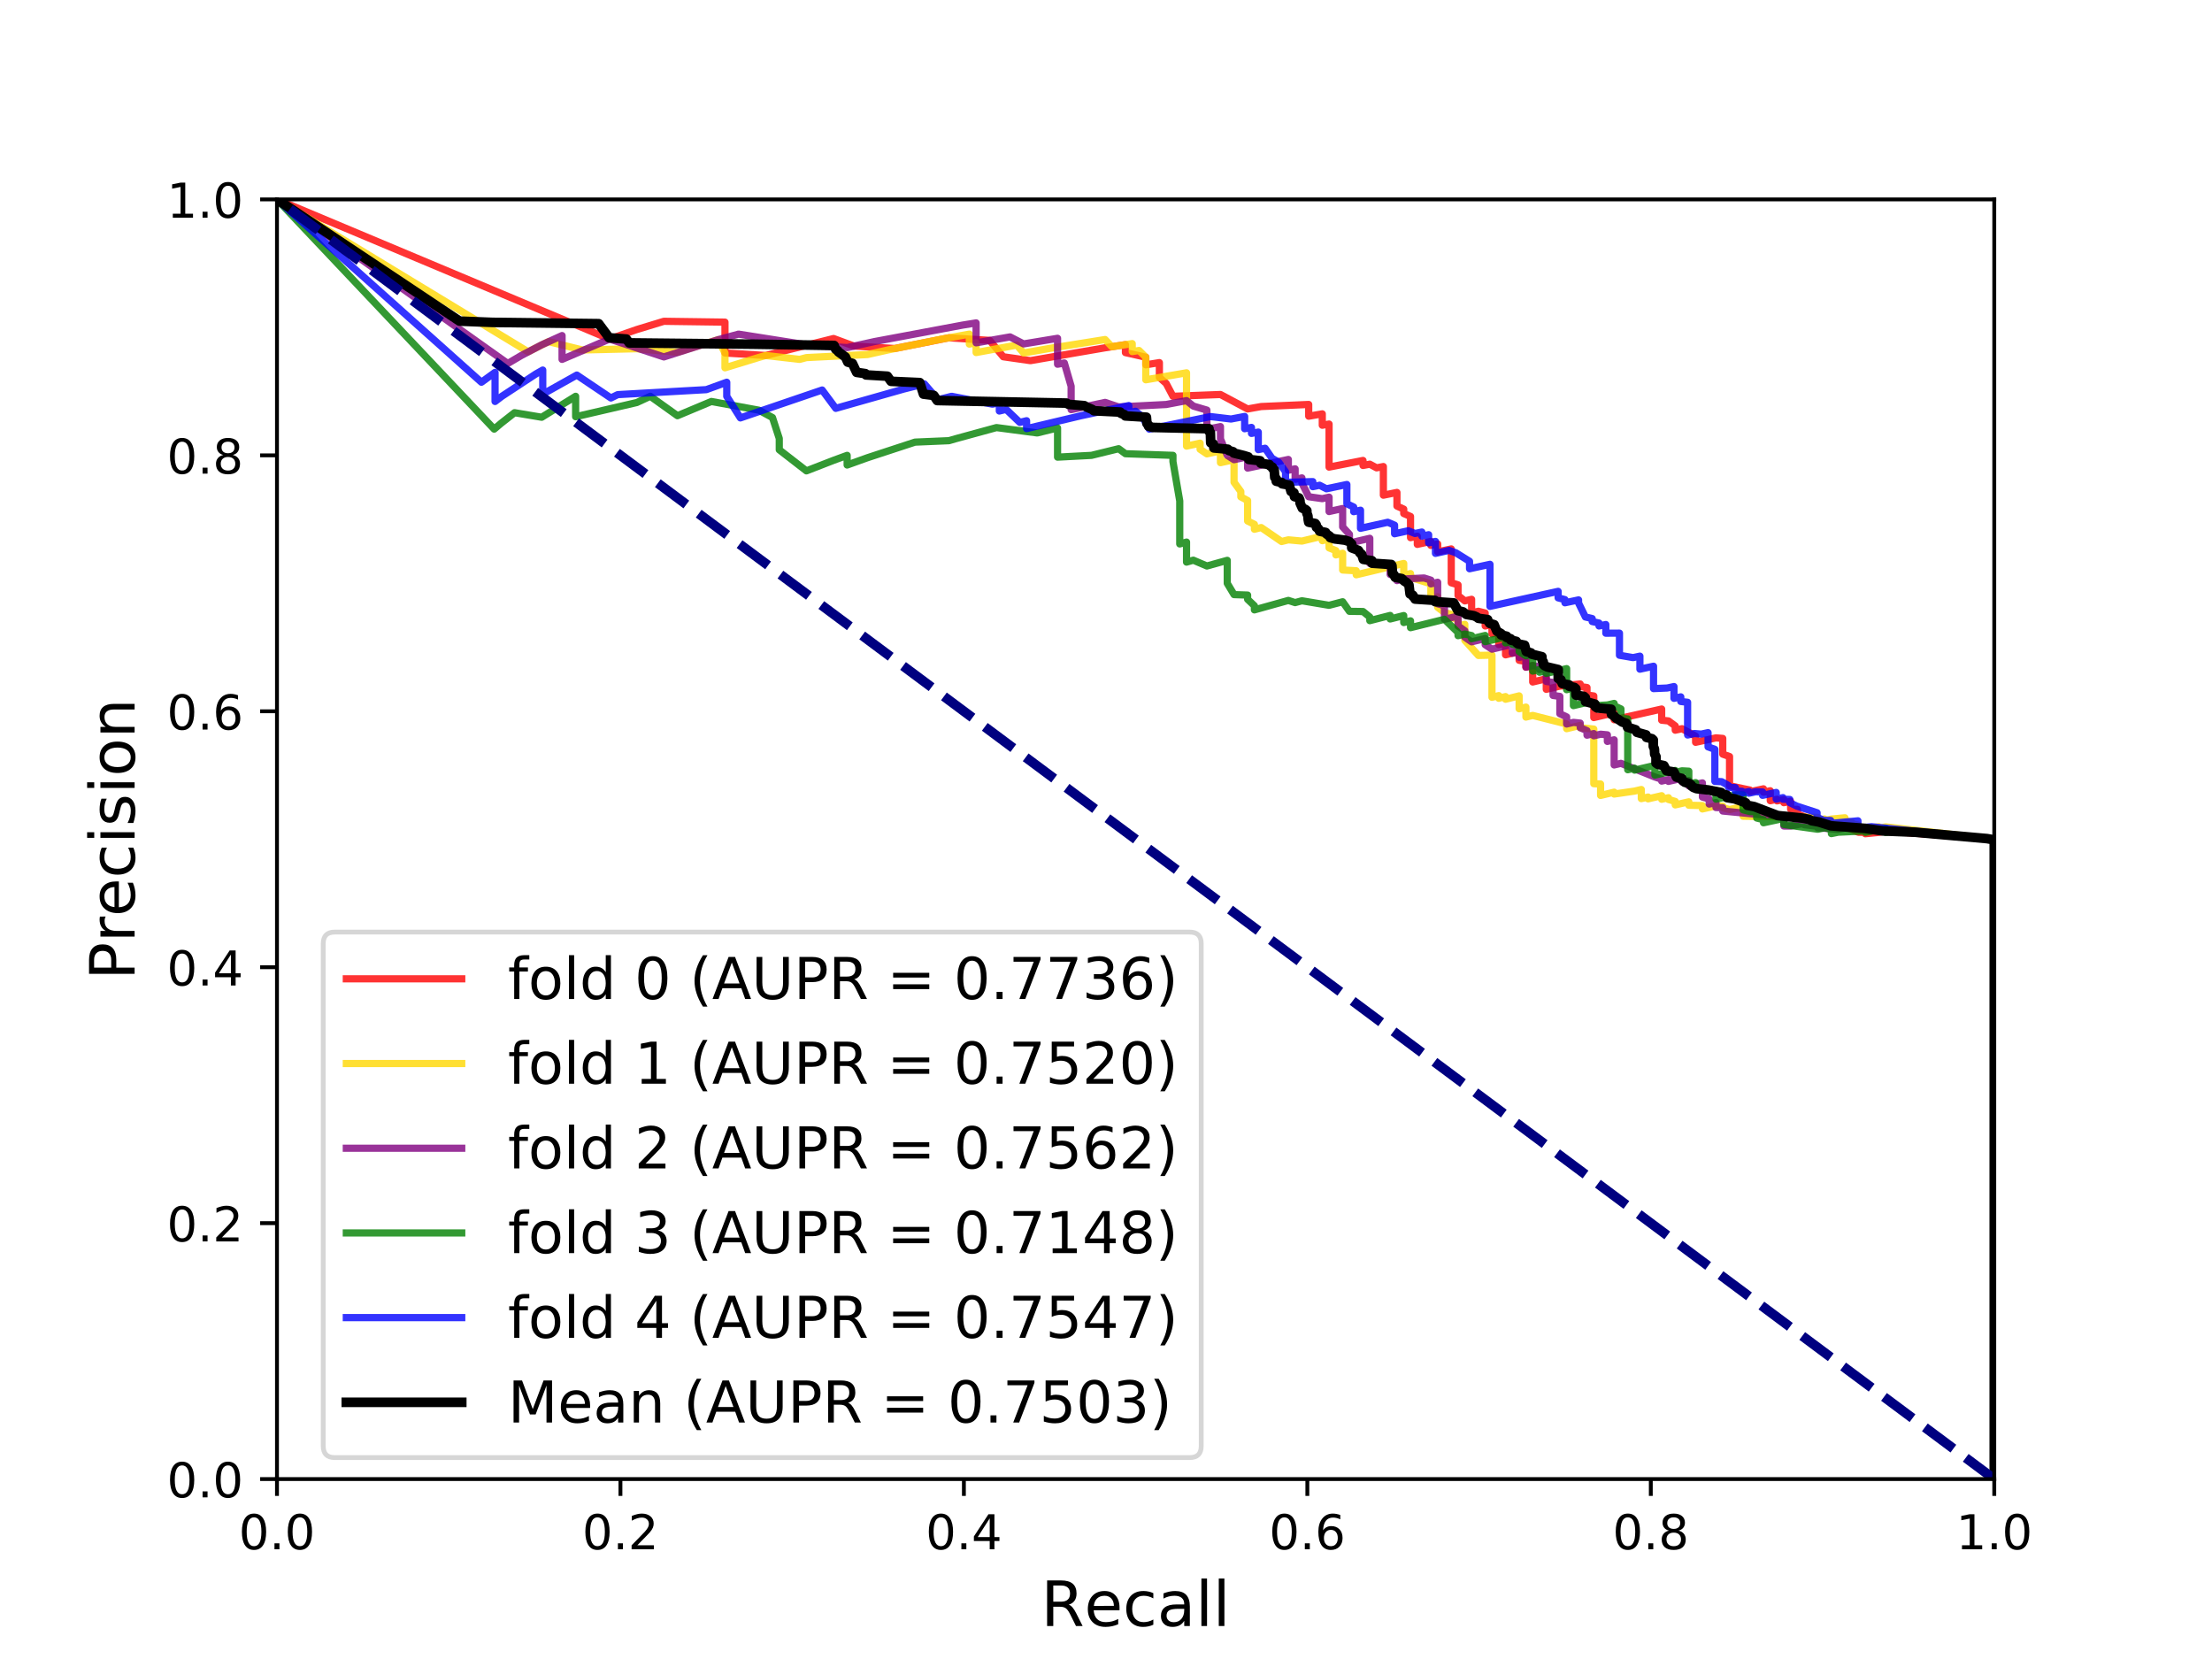 <?xml version="1.0" encoding="utf-8" standalone="no"?>
<!DOCTYPE svg PUBLIC "-//W3C//DTD SVG 1.1//EN"
  "http://www.w3.org/Graphics/SVG/1.1/DTD/svg11.dtd">
<!-- Created with matplotlib (http://matplotlib.org/) -->
<svg height="345pt" version="1.1" viewBox="0 0 460 345" width="460pt" xmlns="http://www.w3.org/2000/svg" xmlns:xlink="http://www.w3.org/1999/xlink">
 <defs>
  <style type="text/css">
*{stroke-linecap:butt;stroke-linejoin:round;}
  </style>
 </defs>
 <g id="figure_1">
  <g id="patch_1">
   <path d="M 0 345.6 
L 460.8 345.6 
L 460.8 0 
L 0 0 
z
" style="fill:#ffffff;"/>
  </g>
  <g id="axes_1">
   <g id="patch_2">
    <path d="M 57.6 307.584 
L 414.72 307.584 
L 414.72 41.472 
L 57.6 41.472 
z
" style="fill:#ffffff;"/>
   </g>
   <g id="matplotlib.axis_1">
    <g id="xtick_1">
     <g id="line2d_1">
      <defs>
       <path d="M 0 0 
L 0 3.5 
" id="m2ac366e103" style="stroke:#000000;stroke-width:0.8;"/>
      </defs>
      <g>
       <use style="stroke:#000000;stroke-width:0.8;" x="57.6" xlink:href="#m2ac366e103" y="307.584"/>
      </g>
     </g>
     <g id="text_1">
      <!-- 0.0 -->
      <defs>
       <path d="M 31.781 66.406 
Q 24.172 66.406 20.328 58.906 
Q 16.5 51.422 16.5 36.375 
Q 16.5 21.391 20.328 13.891 
Q 24.172 6.391 31.781 6.391 
Q 39.453 6.391 43.281 13.891 
Q 47.125 21.391 47.125 36.375 
Q 47.125 51.422 43.281 58.906 
Q 39.453 66.406 31.781 66.406 
z
M 31.781 74.219 
Q 44.047 74.219 50.516 64.516 
Q 56.984 54.828 56.984 36.375 
Q 56.984 17.969 50.516 8.266 
Q 44.047 -1.422 31.781 -1.422 
Q 19.531 -1.422 13.062 8.266 
Q 6.594 17.969 6.594 36.375 
Q 6.594 54.828 13.062 64.516 
Q 19.531 74.219 31.781 74.219 
z
" id="DejaVuSans-30"/>
       <path d="M 10.688 12.406 
L 21 12.406 
L 21 0 
L 10.688 0 
z
" id="DejaVuSans-2e"/>
      </defs>
      <g transform="translate(49.648 322.182)scale(0.1 -0.1)">
       <use xlink:href="#DejaVuSans-30"/>
       <use x="63.623" xlink:href="#DejaVuSans-2e"/>
       <use x="95.41" xlink:href="#DejaVuSans-30"/>
      </g>
     </g>
    </g>
    <g id="xtick_2">
     <g id="line2d_2">
      <g>
       <use style="stroke:#000000;stroke-width:0.8;" x="129.024" xlink:href="#m2ac366e103" y="307.584"/>
      </g>
     </g>
     <g id="text_2">
      <!-- 0.2 -->
      <defs>
       <path d="M 19.188 8.297 
L 53.609 8.297 
L 53.609 0 
L 7.328 0 
L 7.328 8.297 
Q 12.938 14.109 22.625 23.891 
Q 32.328 33.688 34.812 36.531 
Q 39.547 41.844 41.422 45.531 
Q 43.312 49.219 43.312 52.781 
Q 43.312 58.594 39.234 62.25 
Q 35.156 65.922 28.609 65.922 
Q 23.969 65.922 18.812 64.312 
Q 13.672 62.703 7.812 59.422 
L 7.812 69.391 
Q 13.766 71.781 18.938 73 
Q 24.125 74.219 28.422 74.219 
Q 39.75 74.219 46.484 68.547 
Q 53.219 62.891 53.219 53.422 
Q 53.219 48.922 51.531 44.891 
Q 49.859 40.875 45.406 35.406 
Q 44.188 33.984 37.641 27.219 
Q 31.109 20.453 19.188 8.297 
z
" id="DejaVuSans-32"/>
      </defs>
      <g transform="translate(121.072 322.182)scale(0.1 -0.1)">
       <use xlink:href="#DejaVuSans-30"/>
       <use x="63.623" xlink:href="#DejaVuSans-2e"/>
       <use x="95.41" xlink:href="#DejaVuSans-32"/>
      </g>
     </g>
    </g>
    <g id="xtick_3">
     <g id="line2d_3">
      <g>
       <use style="stroke:#000000;stroke-width:0.8;" x="200.448" xlink:href="#m2ac366e103" y="307.584"/>
      </g>
     </g>
     <g id="text_3">
      <!-- 0.4 -->
      <defs>
       <path d="M 37.797 64.312 
L 12.891 25.391 
L 37.797 25.391 
z
M 35.203 72.906 
L 47.609 72.906 
L 47.609 25.391 
L 58.016 25.391 
L 58.016 17.188 
L 47.609 17.188 
L 47.609 0 
L 37.797 0 
L 37.797 17.188 
L 4.891 17.188 
L 4.891 26.703 
z
" id="DejaVuSans-34"/>
      </defs>
      <g transform="translate(192.496 322.182)scale(0.1 -0.1)">
       <use xlink:href="#DejaVuSans-30"/>
       <use x="63.623" xlink:href="#DejaVuSans-2e"/>
       <use x="95.41" xlink:href="#DejaVuSans-34"/>
      </g>
     </g>
    </g>
    <g id="xtick_4">
     <g id="line2d_4">
      <g>
       <use style="stroke:#000000;stroke-width:0.8;" x="271.872" xlink:href="#m2ac366e103" y="307.584"/>
      </g>
     </g>
     <g id="text_4">
      <!-- 0.6 -->
      <defs>
       <path d="M 33.016 40.375 
Q 26.375 40.375 22.484 35.828 
Q 18.609 31.297 18.609 23.391 
Q 18.609 15.531 22.484 10.953 
Q 26.375 6.391 33.016 6.391 
Q 39.656 6.391 43.531 10.953 
Q 47.406 15.531 47.406 23.391 
Q 47.406 31.297 43.531 35.828 
Q 39.656 40.375 33.016 40.375 
z
M 52.594 71.297 
L 52.594 62.312 
Q 48.875 64.062 45.094 64.984 
Q 41.312 65.922 37.594 65.922 
Q 27.828 65.922 22.672 59.328 
Q 17.531 52.734 16.797 39.406 
Q 19.672 43.656 24.016 45.922 
Q 28.375 48.188 33.594 48.188 
Q 44.578 48.188 50.953 41.516 
Q 57.328 34.859 57.328 23.391 
Q 57.328 12.156 50.688 5.359 
Q 44.047 -1.422 33.016 -1.422 
Q 20.359 -1.422 13.672 8.266 
Q 6.984 17.969 6.984 36.375 
Q 6.984 53.656 15.188 63.938 
Q 23.391 74.219 37.203 74.219 
Q 40.922 74.219 44.703 73.484 
Q 48.484 72.75 52.594 71.297 
z
" id="DejaVuSans-36"/>
      </defs>
      <g transform="translate(263.92 322.182)scale(0.1 -0.1)">
       <use xlink:href="#DejaVuSans-30"/>
       <use x="63.623" xlink:href="#DejaVuSans-2e"/>
       <use x="95.41" xlink:href="#DejaVuSans-36"/>
      </g>
     </g>
    </g>
    <g id="xtick_5">
     <g id="line2d_5">
      <g>
       <use style="stroke:#000000;stroke-width:0.8;" x="343.296" xlink:href="#m2ac366e103" y="307.584"/>
      </g>
     </g>
     <g id="text_5">
      <!-- 0.8 -->
      <defs>
       <path d="M 31.781 34.625 
Q 24.75 34.625 20.719 30.859 
Q 16.703 27.094 16.703 20.516 
Q 16.703 13.922 20.719 10.156 
Q 24.75 6.391 31.781 6.391 
Q 38.812 6.391 42.859 10.172 
Q 46.922 13.969 46.922 20.516 
Q 46.922 27.094 42.891 30.859 
Q 38.875 34.625 31.781 34.625 
z
M 21.922 38.812 
Q 15.578 40.375 12.031 44.719 
Q 8.5 49.078 8.5 55.328 
Q 8.5 64.062 14.719 69.141 
Q 20.953 74.219 31.781 74.219 
Q 42.672 74.219 48.875 69.141 
Q 55.078 64.062 55.078 55.328 
Q 55.078 49.078 51.531 44.719 
Q 48 40.375 41.703 38.812 
Q 48.828 37.156 52.797 32.312 
Q 56.781 27.484 56.781 20.516 
Q 56.781 9.906 50.312 4.234 
Q 43.844 -1.422 31.781 -1.422 
Q 19.734 -1.422 13.25 4.234 
Q 6.781 9.906 6.781 20.516 
Q 6.781 27.484 10.781 32.312 
Q 14.797 37.156 21.922 38.812 
z
M 18.312 54.391 
Q 18.312 48.734 21.844 45.562 
Q 25.391 42.391 31.781 42.391 
Q 38.141 42.391 41.719 45.562 
Q 45.312 48.734 45.312 54.391 
Q 45.312 60.062 41.719 63.234 
Q 38.141 66.406 31.781 66.406 
Q 25.391 66.406 21.844 63.234 
Q 18.312 60.062 18.312 54.391 
z
" id="DejaVuSans-38"/>
      </defs>
      <g transform="translate(335.344 322.182)scale(0.1 -0.1)">
       <use xlink:href="#DejaVuSans-30"/>
       <use x="63.623" xlink:href="#DejaVuSans-2e"/>
       <use x="95.41" xlink:href="#DejaVuSans-38"/>
      </g>
     </g>
    </g>
    <g id="xtick_6">
     <g id="line2d_6">
      <g>
       <use style="stroke:#000000;stroke-width:0.8;" x="414.72" xlink:href="#m2ac366e103" y="307.584"/>
      </g>
     </g>
     <g id="text_6">
      <!-- 1.0 -->
      <defs>
       <path d="M 12.406 8.297 
L 28.516 8.297 
L 28.516 63.922 
L 10.984 60.406 
L 10.984 69.391 
L 28.422 72.906 
L 38.281 72.906 
L 38.281 8.297 
L 54.391 8.297 
L 54.391 0 
L 12.406 0 
z
" id="DejaVuSans-31"/>
      </defs>
      <g transform="translate(406.768 322.182)scale(0.1 -0.1)">
       <use xlink:href="#DejaVuSans-31"/>
       <use x="63.623" xlink:href="#DejaVuSans-2e"/>
       <use x="95.41" xlink:href="#DejaVuSans-30"/>
      </g>
     </g>
    </g>
    <g id="text_7">
     <!-- Recall -->
     <defs>
      <path d="M 44.391 34.188 
Q 47.562 33.109 50.562 29.594 
Q 53.562 26.078 56.594 19.922 
L 66.609 0 
L 56 0 
L 46.688 18.703 
Q 43.062 26.031 39.672 28.422 
Q 36.281 30.812 30.422 30.812 
L 19.672 30.812 
L 19.672 0 
L 9.812 0 
L 9.812 72.906 
L 32.078 72.906 
Q 44.578 72.906 50.734 67.672 
Q 56.891 62.453 56.891 51.906 
Q 56.891 45.016 53.688 40.469 
Q 50.484 35.938 44.391 34.188 
z
M 19.672 64.797 
L 19.672 38.922 
L 32.078 38.922 
Q 39.203 38.922 42.844 42.219 
Q 46.484 45.516 46.484 51.906 
Q 46.484 58.297 42.844 61.547 
Q 39.203 64.797 32.078 64.797 
z
" id="DejaVuSans-52"/>
      <path d="M 56.203 29.594 
L 56.203 25.203 
L 14.891 25.203 
Q 15.484 15.922 20.484 11.062 
Q 25.484 6.203 34.422 6.203 
Q 39.594 6.203 44.453 7.469 
Q 49.312 8.734 54.109 11.281 
L 54.109 2.781 
Q 49.266 0.734 44.188 -0.344 
Q 39.109 -1.422 33.891 -1.422 
Q 20.797 -1.422 13.156 6.188 
Q 5.516 13.812 5.516 26.812 
Q 5.516 40.234 12.766 48.109 
Q 20.016 56 32.328 56 
Q 43.359 56 49.781 48.891 
Q 56.203 41.797 56.203 29.594 
z
M 47.219 32.234 
Q 47.125 39.594 43.094 43.984 
Q 39.062 48.391 32.422 48.391 
Q 24.906 48.391 20.391 44.141 
Q 15.875 39.891 15.188 32.172 
z
" id="DejaVuSans-65"/>
      <path d="M 48.781 52.594 
L 48.781 44.188 
Q 44.969 46.297 41.141 47.344 
Q 37.312 48.391 33.406 48.391 
Q 24.656 48.391 19.812 42.844 
Q 14.984 37.312 14.984 27.297 
Q 14.984 17.281 19.812 11.734 
Q 24.656 6.203 33.406 6.203 
Q 37.312 6.203 41.141 7.25 
Q 44.969 8.297 48.781 10.406 
L 48.781 2.094 
Q 45.016 0.344 40.984 -0.531 
Q 36.969 -1.422 32.422 -1.422 
Q 20.062 -1.422 12.781 6.344 
Q 5.516 14.109 5.516 27.297 
Q 5.516 40.672 12.859 48.328 
Q 20.219 56 33.016 56 
Q 37.156 56 41.109 55.141 
Q 45.062 54.297 48.781 52.594 
z
" id="DejaVuSans-63"/>
      <path d="M 34.281 27.484 
Q 23.391 27.484 19.188 25 
Q 14.984 22.516 14.984 16.5 
Q 14.984 11.719 18.141 8.906 
Q 21.297 6.109 26.703 6.109 
Q 34.188 6.109 38.703 11.406 
Q 43.219 16.703 43.219 25.484 
L 43.219 27.484 
z
M 52.203 31.203 
L 52.203 0 
L 43.219 0 
L 43.219 8.297 
Q 40.141 3.328 35.547 0.953 
Q 30.953 -1.422 24.312 -1.422 
Q 15.922 -1.422 10.953 3.297 
Q 6 8.016 6 15.922 
Q 6 25.141 12.172 29.828 
Q 18.359 34.516 30.609 34.516 
L 43.219 34.516 
L 43.219 35.406 
Q 43.219 41.609 39.141 45 
Q 35.062 48.391 27.688 48.391 
Q 23 48.391 18.547 47.266 
Q 14.109 46.141 10.016 43.891 
L 10.016 52.203 
Q 14.938 54.109 19.578 55.047 
Q 24.219 56 28.609 56 
Q 40.484 56 46.344 49.844 
Q 52.203 43.703 52.203 31.203 
z
" id="DejaVuSans-61"/>
      <path d="M 9.422 75.984 
L 18.406 75.984 
L 18.406 0 
L 9.422 0 
z
" id="DejaVuSans-6c"/>
     </defs>
     <g transform="translate(216.479 338.14)scale(0.13 -0.13)">
      <use xlink:href="#DejaVuSans-52"/>
      <use x="69.42" xlink:href="#DejaVuSans-65"/>
      <use x="130.943" xlink:href="#DejaVuSans-63"/>
      <use x="185.924" xlink:href="#DejaVuSans-61"/>
      <use x="247.203" xlink:href="#DejaVuSans-6c"/>
      <use x="274.986" xlink:href="#DejaVuSans-6c"/>
     </g>
    </g>
   </g>
   <g id="matplotlib.axis_2">
    <g id="ytick_1">
     <g id="line2d_7">
      <defs>
       <path d="M 0 0 
L -3.5 0 
" id="mad96e5dd65" style="stroke:#000000;stroke-width:0.8;"/>
      </defs>
      <g>
       <use style="stroke:#000000;stroke-width:0.8;" x="57.6" xlink:href="#mad96e5dd65" y="307.584"/>
      </g>
     </g>
     <g id="text_8">
      <!-- 0.0 -->
      <g transform="translate(34.697 311.383)scale(0.1 -0.1)">
       <use xlink:href="#DejaVuSans-30"/>
       <use x="63.623" xlink:href="#DejaVuSans-2e"/>
       <use x="95.41" xlink:href="#DejaVuSans-30"/>
      </g>
     </g>
    </g>
    <g id="ytick_2">
     <g id="line2d_8">
      <g>
       <use style="stroke:#000000;stroke-width:0.8;" x="57.6" xlink:href="#mad96e5dd65" y="254.362"/>
      </g>
     </g>
     <g id="text_9">
      <!-- 0.2 -->
      <g transform="translate(34.697 258.161)scale(0.1 -0.1)">
       <use xlink:href="#DejaVuSans-30"/>
       <use x="63.623" xlink:href="#DejaVuSans-2e"/>
       <use x="95.41" xlink:href="#DejaVuSans-32"/>
      </g>
     </g>
    </g>
    <g id="ytick_3">
     <g id="line2d_9">
      <g>
       <use style="stroke:#000000;stroke-width:0.8;" x="57.6" xlink:href="#mad96e5dd65" y="201.139"/>
      </g>
     </g>
     <g id="text_10">
      <!-- 0.4 -->
      <g transform="translate(34.697 204.938)scale(0.1 -0.1)">
       <use xlink:href="#DejaVuSans-30"/>
       <use x="63.623" xlink:href="#DejaVuSans-2e"/>
       <use x="95.41" xlink:href="#DejaVuSans-34"/>
      </g>
     </g>
    </g>
    <g id="ytick_4">
     <g id="line2d_10">
      <g>
       <use style="stroke:#000000;stroke-width:0.8;" x="57.6" xlink:href="#mad96e5dd65" y="147.917"/>
      </g>
     </g>
     <g id="text_11">
      <!-- 0.6 -->
      <g transform="translate(34.697 151.716)scale(0.1 -0.1)">
       <use xlink:href="#DejaVuSans-30"/>
       <use x="63.623" xlink:href="#DejaVuSans-2e"/>
       <use x="95.41" xlink:href="#DejaVuSans-36"/>
      </g>
     </g>
    </g>
    <g id="ytick_5">
     <g id="line2d_11">
      <g>
       <use style="stroke:#000000;stroke-width:0.8;" x="57.6" xlink:href="#mad96e5dd65" y="94.694"/>
      </g>
     </g>
     <g id="text_12">
      <!-- 0.8 -->
      <g transform="translate(34.697 98.494)scale(0.1 -0.1)">
       <use xlink:href="#DejaVuSans-30"/>
       <use x="63.623" xlink:href="#DejaVuSans-2e"/>
       <use x="95.41" xlink:href="#DejaVuSans-38"/>
      </g>
     </g>
    </g>
    <g id="ytick_6">
     <g id="line2d_12">
      <g>
       <use style="stroke:#000000;stroke-width:0.8;" x="57.6" xlink:href="#mad96e5dd65" y="41.472"/>
      </g>
     </g>
     <g id="text_13">
      <!-- 1.0 -->
      <g transform="translate(34.697 45.271)scale(0.1 -0.1)">
       <use xlink:href="#DejaVuSans-31"/>
       <use x="63.623" xlink:href="#DejaVuSans-2e"/>
       <use x="95.41" xlink:href="#DejaVuSans-30"/>
      </g>
     </g>
    </g>
    <g id="text_14">
     <!-- Precision -->
     <defs>
      <path d="M 19.672 64.797 
L 19.672 37.406 
L 32.078 37.406 
Q 38.969 37.406 42.719 40.969 
Q 46.484 44.531 46.484 51.125 
Q 46.484 57.672 42.719 61.234 
Q 38.969 64.797 32.078 64.797 
z
M 9.812 72.906 
L 32.078 72.906 
Q 44.344 72.906 50.609 67.359 
Q 56.891 61.812 56.891 51.125 
Q 56.891 40.328 50.609 34.812 
Q 44.344 29.297 32.078 29.297 
L 19.672 29.297 
L 19.672 0 
L 9.812 0 
z
" id="DejaVuSans-50"/>
      <path d="M 41.109 46.297 
Q 39.594 47.172 37.812 47.578 
Q 36.031 48 33.891 48 
Q 26.266 48 22.188 43.047 
Q 18.109 38.094 18.109 28.812 
L 18.109 0 
L 9.078 0 
L 9.078 54.688 
L 18.109 54.688 
L 18.109 46.188 
Q 20.953 51.172 25.484 53.578 
Q 30.031 56 36.531 56 
Q 37.453 56 38.578 55.875 
Q 39.703 55.766 41.062 55.516 
z
" id="DejaVuSans-72"/>
      <path d="M 9.422 54.688 
L 18.406 54.688 
L 18.406 0 
L 9.422 0 
z
M 9.422 75.984 
L 18.406 75.984 
L 18.406 64.594 
L 9.422 64.594 
z
" id="DejaVuSans-69"/>
      <path d="M 44.281 53.078 
L 44.281 44.578 
Q 40.484 46.531 36.375 47.5 
Q 32.281 48.484 27.875 48.484 
Q 21.188 48.484 17.844 46.438 
Q 14.5 44.391 14.5 40.281 
Q 14.5 37.156 16.891 35.375 
Q 19.281 33.594 26.516 31.984 
L 29.594 31.297 
Q 39.156 29.25 43.188 25.516 
Q 47.219 21.781 47.219 15.094 
Q 47.219 7.469 41.188 3.016 
Q 35.156 -1.422 24.609 -1.422 
Q 20.219 -1.422 15.453 -0.562 
Q 10.688 0.297 5.422 2 
L 5.422 11.281 
Q 10.406 8.688 15.234 7.391 
Q 20.062 6.109 24.812 6.109 
Q 31.156 6.109 34.562 8.281 
Q 37.984 10.453 37.984 14.406 
Q 37.984 18.062 35.516 20.016 
Q 33.062 21.969 24.703 23.781 
L 21.578 24.516 
Q 13.234 26.266 9.516 29.906 
Q 5.812 33.547 5.812 39.891 
Q 5.812 47.609 11.281 51.797 
Q 16.75 56 26.812 56 
Q 31.781 56 36.172 55.266 
Q 40.578 54.547 44.281 53.078 
z
" id="DejaVuSans-73"/>
      <path d="M 30.609 48.391 
Q 23.391 48.391 19.188 42.75 
Q 14.984 37.109 14.984 27.297 
Q 14.984 17.484 19.156 11.844 
Q 23.344 6.203 30.609 6.203 
Q 37.797 6.203 41.984 11.859 
Q 46.188 17.531 46.188 27.297 
Q 46.188 37.016 41.984 42.703 
Q 37.797 48.391 30.609 48.391 
z
M 30.609 56 
Q 42.328 56 49.016 48.375 
Q 55.719 40.766 55.719 27.297 
Q 55.719 13.875 49.016 6.219 
Q 42.328 -1.422 30.609 -1.422 
Q 18.844 -1.422 12.172 6.219 
Q 5.516 13.875 5.516 27.297 
Q 5.516 40.766 12.172 48.375 
Q 18.844 56 30.609 56 
z
" id="DejaVuSans-6f"/>
      <path d="M 54.891 33.016 
L 54.891 0 
L 45.906 0 
L 45.906 32.719 
Q 45.906 40.484 42.875 44.328 
Q 39.844 48.188 33.797 48.188 
Q 26.516 48.188 22.312 43.547 
Q 18.109 38.922 18.109 30.906 
L 18.109 0 
L 9.078 0 
L 9.078 54.688 
L 18.109 54.688 
L 18.109 46.188 
Q 21.344 51.125 25.703 53.562 
Q 30.078 56 35.797 56 
Q 45.219 56 50.047 50.172 
Q 54.891 44.344 54.891 33.016 
z
" id="DejaVuSans-6e"/>
     </defs>
     <g transform="translate(27.993 203.784)rotate(-90)scale(0.13 -0.13)">
      <use xlink:href="#DejaVuSans-50"/>
      <use x="60.287" xlink:href="#DejaVuSans-72"/>
      <use x="101.369" xlink:href="#DejaVuSans-65"/>
      <use x="162.893" xlink:href="#DejaVuSans-63"/>
      <use x="217.873" xlink:href="#DejaVuSans-69"/>
      <use x="245.656" xlink:href="#DejaVuSans-73"/>
      <use x="297.756" xlink:href="#DejaVuSans-69"/>
      <use x="325.539" xlink:href="#DejaVuSans-6f"/>
      <use x="386.721" xlink:href="#DejaVuSans-6e"/>
     </g>
    </g>
   </g>
   <g id="line2d_13">
    <path clip-path="url(#p3696f550fd)" d="M 414.72 174.528 
L 392.135 172.822 
L 390.724 173.103 
L 387.901 173.381 
L 387.901 173.091 
L 386.489 173.085 
L 383.666 171.885 
L 382.255 172.173 
L 382.255 171.873 
L 380.843 171.861 
L 380.843 171.254 
L 378.02 171.224 
L 378.02 170.916 
L 373.785 169.28 
L 373.785 168.31 
L 372.374 168.281 
L 372.374 166.627 
L 370.962 166.925 
L 370.962 166.252 
L 369.551 166.551 
L 369.551 166.212 
L 368.139 166.513 
L 368.139 164.443 
L 366.728 164.744 
L 366.728 164.041 
L 363.905 164.648 
L 363.905 164.293 
L 359.67 163.412 
L 359.67 157.326 
L 358.258 156.834 
L 358.258 153.557 
L 356.847 153.443 
L 352.612 154.368 
L 352.612 153.091 
L 349.789 151.535 
L 348.378 151.848 
L 348.378 150.958 
L 346.966 149.916 
L 345.554 149.773 
L 345.554 147.446 
L 335.674 149.68 
L 335.674 148.24 
L 331.439 149.223 
L 331.439 144.727 
L 330.028 144.538 
L 330.028 142.97 
L 328.616 142.766 
L 328.616 142.233 
L 324.381 142.682 
L 321.558 143.35 
L 321.558 141.153 
L 318.735 141.824 
L 318.735 138.406 
L 317.324 138.741 
L 317.324 137.568 
L 315.912 137.31 
L 315.912 135.505 
L 313.089 136.174 
L 313.089 133.699 
L 311.677 134.033 
L 311.677 131.48 
L 310.266 131.813 
L 310.266 129.845 
L 308.854 130.176 
L 308.854 127.478 
L 307.443 127.117 
L 306.031 127.447 
L 306.031 124.632 
L 304.62 124.958 
L 303.208 123.84 
L 303.208 121.626 
L 301.797 121.198 
L 301.797 114.15 
L 298.974 114.766 
L 298.974 113.118 
L 297.562 113.425 
L 297.562 112.588 
L 294.739 113.207 
L 294.739 111.501 
L 293.327 111.81 
L 293.327 107.401 
L 291.916 106.79 
L 291.916 105.874 
L 290.504 105.241 
L 290.504 102.404 
L 287.681 102.979 
L 287.681 97.02 
L 286.27 97.291 
L 284.858 96.53 
L 283.447 96.802 
L 283.447 95.754 
L 276.389 97.138 
L 276.389 88.183 
L 274.977 88.433 
L 274.977 86.064 
L 272.154 86.551 
L 272.154 84.109 
L 262.274 84.542 
L 259.45 85.046 
L 253.804 82.038 
L 243.923 82.412 
L 242.512 79.736 
L 241.1 78.481 
L 241.1 75.406 
L 238.277 75.867 
L 238.277 74.28 
L 234.043 73.33 
L 234.043 71.669 
L 229.808 72.326 
L 214.281 74.998 
L 208.635 74.191 
L 205.812 70.789 
L 197.343 70.241 
L 186.05 72.475 
L 177.581 71.964 
L 173.346 70.397 
L 159.231 73.925 
L 150.762 73.405 
L 150.762 66.99 
L 138.058 66.816 
L 132.412 68.534 
L 126.766 70.502 
L 57.6 41.472 
L 57.6 41.472 
" style="fill:none;opacity:0.8;stroke:#ff0000;stroke-linecap:square;stroke-width:1.5;"/>
   </g>
   <g id="line2d_14">
    <path clip-path="url(#p3696f550fd)" d="M 414.72 174.528 
L 392.135 171.953 
L 390.724 172.234 
L 390.724 171.942 
L 387.901 172.214 
L 386.489 171.908 
L 386.489 171.61 
L 385.078 171.297 
L 385.078 170.996 
L 383.666 170.676 
L 383.666 170.063 
L 380.843 170.333 
L 379.431 170.623 
L 379.431 170.314 
L 378.02 170.606 
L 378.02 169.982 
L 362.493 169.742 
L 362.493 168.069 
L 361.081 168.037 
L 359.67 168.347 
L 358.258 167.974 
L 358.258 167.629 
L 356.847 167.595 
L 354.024 168.224 
L 354.024 167.525 
L 351.201 167.454 
L 351.201 166.741 
L 348.378 167.382 
L 348.378 166.661 
L 346.966 166.255 
L 346.966 165.888 
L 345.554 166.212 
L 345.554 165.472 
L 342.731 166.124 
L 342.731 165.751 
L 341.32 166.08 
L 341.32 164.183 
L 339.908 164.513 
L 335.674 165.127 
L 335.674 164.739 
L 332.851 165.415 
L 332.851 163.038 
L 331.439 162.974 
L 331.439 151.615 
L 328.616 151.335 
L 328.616 150.855 
L 325.793 151.531 
L 325.793 150.561 
L 318.735 148.775 
L 317.324 149.122 
L 317.324 147.044 
L 315.912 147.392 
L 315.912 144.713 
L 313.089 145.408 
L 313.089 144.86 
L 311.677 145.211 
L 311.677 144.658 
L 310.266 145.01 
L 310.266 136.239 
L 307.443 136.305 
L 304.62 133.166 
L 304.62 129.837 
L 303.208 130.176 
L 303.208 128.806 
L 301.797 128.45 
L 301.797 127.751 
L 300.385 127.382 
L 298.974 126.289 
L 298.974 124.095 
L 297.562 124.43 
L 297.562 121.415 
L 293.327 120.07 
L 293.327 119.276 
L 291.916 119.607 
L 291.916 117.176 
L 282.035 119.532 
L 282.035 118.692 
L 279.212 118.536 
L 279.212 115.051 
L 277.8 115.392 
L 277.8 114.498 
L 276.389 113.934 
L 276.389 112.099 
L 274.977 112.435 
L 274.977 111.501 
L 270.743 112.521 
L 267.92 112.26 
L 266.508 112.611 
L 262.274 109.706 
L 260.862 110.058 
L 260.862 109.034 
L 259.45 108.348 
L 259.45 104.087 
L 258.039 103.325 
L 258.039 102.215 
L 256.627 100.281 
L 256.627 95.596 
L 253.804 96.215 
L 253.804 93.771 
L 250.981 94.383 
L 249.57 93.435 
L 249.57 92.16 
L 246.747 92.771 
L 246.747 77.526 
L 238.277 78.978 
L 238.277 74.28 
L 236.866 72.888 
L 235.454 73.108 
L 235.454 71.456 
L 231.22 72.104 
L 229.808 70.608 
L 218.516 72.415 
L 212.87 73.405 
L 211.458 71.761 
L 202.989 73.314 
L 202.989 71.295 
L 201.577 71.554 
L 201.577 69.484 
L 195.931 70.502 
L 184.639 72.779 
L 180.404 73.728 
L 167.7 74.362 
L 166.289 74.736 
L 159.231 73.925 
L 157.819 74.325 
L 150.762 76.487 
L 150.762 73.405 
L 149.35 70.635 
L 140.881 73.247 
L 132.412 72.518 
L 121.119 72.779 
L 114.062 71.04 
L 109.827 73.152 
L 57.6 41.472 
L 57.6 41.472 
" style="fill:none;opacity:0.8;stroke:#ffd700;stroke-linecap:square;stroke-width:1.5;"/>
   </g>
   <g id="line2d_15">
    <path clip-path="url(#p3696f550fd)" d="M 414.72 174.528 
L 385.078 172.194 
L 383.666 172.183 
L 382.255 172.472 
L 378.02 172.141 
L 378.02 171.837 
L 375.197 171.504 
L 375.197 171.194 
L 372.374 171.788 
L 370.962 171.775 
L 370.962 169.876 
L 358.258 168.658 
L 358.258 167.974 
L 356.847 167.941 
L 356.847 166.896 
L 355.435 167.21 
L 355.435 166.149 
L 354.024 165.748 
L 354.024 162.808 
L 351.201 163.44 
L 351.201 162.305 
L 349.789 162.623 
L 349.789 161.856 
L 346.966 162.496 
L 346.966 162.109 
L 345.554 162.432 
L 345.554 162.043 
L 344.143 161.582 
L 337.085 158.742 
L 335.674 159.074 
L 335.674 153.848 
L 334.262 154.178 
L 334.262 152.813 
L 332.851 152.683 
L 331.439 153.016 
L 331.439 152.552 
L 330.028 152.886 
L 330.028 151.949 
L 328.616 151.335 
L 328.616 150.373 
L 327.204 150.224 
L 325.793 150.561 
L 325.793 149.085 
L 324.381 148.422 
L 324.381 144.816 
L 322.97 144.623 
L 322.97 141.925 
L 321.558 141.708 
L 321.558 138.896 
L 320.147 139.227 
L 320.147 138.653 
L 318.735 138.406 
L 317.324 138.741 
L 317.324 136.379 
L 315.912 136.712 
L 315.912 135.505 
L 314.501 135.838 
L 314.501 133.991 
L 310.266 134.997 
L 308.854 134.075 
L 308.854 132.795 
L 306.031 133.474 
L 304.62 132.51 
L 304.62 131.184 
L 303.208 130.176 
L 303.208 128.113 
L 300.385 128.79 
L 300.385 125.952 
L 298.974 125.563 
L 298.974 121.087 
L 297.562 121.415 
L 297.562 120.646 
L 296.151 120.197 
L 291.916 120.404 
L 290.504 120.739 
L 290.504 119.941 
L 289.093 119.47 
L 289.093 117.835 
L 287.681 117.337 
L 284.858 117.166 
L 284.858 111.949 
L 280.624 112.928 
L 280.624 111.109 
L 279.212 109.576 
L 279.212 105.75 
L 276.389 106.377 
L 276.389 103.389 
L 274.977 103.697 
L 272.154 103.296 
L 270.743 100.456 
L 270.743 99.382 
L 269.331 99.684 
L 269.331 97.496 
L 267.92 97.792 
L 267.92 95.548 
L 259.45 97.341 
L 259.45 94.992 
L 256.627 95.596 
L 255.216 94.694 
L 253.804 91.271 
L 253.804 88.711 
L 250.981 89.277 
L 250.981 85.283 
L 248.158 84.447 
L 246.747 83.314 
L 242.512 84.118 
L 232.631 84.625 
L 229.808 83.683 
L 222.75 85.19 
L 222.75 80.32 
L 221.339 75.486 
L 219.927 75.744 
L 219.927 70.352 
L 212.87 71.517 
L 210.046 70.063 
L 202.989 71.295 
L 202.989 67.149 
L 200.166 67.608 
L 181.816 71.04 
L 176.169 72.285 
L 167.7 71.712 
L 153.585 69.484 
L 149.35 70.635 
L 138.058 74.224 
L 126.766 70.502 
L 116.885 74.736 
L 116.885 69.782 
L 112.65 71.712 
L 108.415 73.925 
L 105.592 75.589 
L 57.6 41.472 
L 57.6 41.472 
" style="fill:none;opacity:0.8;stroke:#800080;stroke-linecap:square;stroke-width:1.5;"/>
   </g>
   <g id="line2d_16">
    <path clip-path="url(#p3696f550fd)" d="M 414.72 174.528 
L 393.547 172.829 
L 392.135 173.109 
L 392.135 172.244 
L 387.901 173.091 
L 387.901 172.8 
L 382.255 173.066 
L 380.843 173.356 
L 380.843 172.463 
L 379.431 172.152 
L 378.02 172.444 
L 370.962 171.462 
L 370.962 170.196 
L 366.728 171.1 
L 366.728 170.458 
L 365.316 170.114 
L 365.316 168.798 
L 363.905 168.771 
L 362.493 168.407 
L 362.493 165.306 
L 361.081 165.26 
L 356.847 166.191 
L 356.847 164.397 
L 352.612 163.87 
L 352.612 162.747 
L 351.201 163.064 
L 351.201 160.373 
L 349.789 160.297 
L 348.378 160.616 
L 348.378 160.221 
L 344.143 161.186 
L 344.143 159.175 
L 339.908 160.154 
L 339.908 159.744 
L 338.497 160.073 
L 338.497 149.506 
L 337.085 149.355 
L 337.085 147.431 
L 335.674 146.774 
L 335.674 146.279 
L 334.262 146.603 
L 331.439 146.756 
L 331.439 146.254 
L 330.028 146.076 
L 327.204 146.738 
L 327.204 143.094 
L 325.793 143.424 
L 325.793 139.046 
L 321.558 140.032 
L 321.558 139.466 
L 320.147 139.798 
L 320.147 139.227 
L 318.735 139.561 
L 318.735 136.048 
L 317.324 136.379 
L 315.912 135.505 
L 315.912 134.28 
L 314.501 133.991 
L 314.501 133.367 
L 313.089 133.699 
L 313.089 132.434 
L 308.854 133.437 
L 308.854 132.147 
L 306.031 132.824 
L 306.031 132.169 
L 304.62 131.85 
L 303.208 132.192 
L 303.208 131.525 
L 300.385 128.79 
L 293.327 130.529 
L 293.327 129.107 
L 291.916 129.461 
L 291.916 128.012 
L 289.093 128.722 
L 289.093 127.986 
L 284.858 129.067 
L 284.858 128.32 
L 283.447 127.169 
L 280.624 127.13 
L 279.212 125.14 
L 276.389 125.878 
L 270.743 124.934 
L 269.331 125.316 
L 267.92 124.862 
L 260.862 126.829 
L 260.862 125.972 
L 259.45 124.632 
L 259.45 123.748 
L 256.627 123.654 
L 255.216 121.306 
L 255.216 116.529 
L 250.981 117.702 
L 248.158 116.493 
L 246.747 116.894 
L 246.747 112.726 
L 245.335 113.118 
L 245.335 104.177 
L 243.923 95.977 
L 243.923 94.694 
L 234.043 94.353 
L 232.631 93.312 
L 226.985 94.694 
L 219.927 95.064 
L 219.927 88.992 
L 215.693 90.033 
L 207.223 88.918 
L 198.754 91.233 
L 197.343 91.641 
L 190.285 91.942 
L 180.404 95.183 
L 176.169 96.703 
L 176.169 94.694 
L 173.346 95.728 
L 167.7 97.92 
L 162.054 93.537 
L 162.054 91.185 
L 160.643 86.832 
L 157.819 85.302 
L 147.939 83.49 
L 140.881 86.449 
L 135.235 82.412 
L 132.412 83.712 
L 119.708 86.661 
L 119.708 82.412 
L 112.65 86.768 
L 107.004 85.824 
L 104.181 88.042 
L 102.769 89.236 
L 57.6 41.472 
L 57.6 41.472 
" style="fill:none;opacity:0.8;stroke:#008000;stroke-linecap:square;stroke-width:1.5;"/>
   </g>
   <g id="line2d_17">
    <path clip-path="url(#p3696f550fd)" d="M 414.72 174.528 
L 389.211 171.919 
L 386.377 172.194 
L 386.377 170.693 
L 380.709 171.239 
L 380.709 170.623 
L 379.291 170.606 
L 377.874 169.961 
L 377.874 169.01 
L 373.623 167.624 
L 372.206 166.925 
L 372.206 166.252 
L 370.789 166.212 
L 370.789 165.871 
L 369.371 166.172 
L 369.371 164.792 
L 366.537 165.397 
L 366.537 164.696 
L 365.12 164.648 
L 363.703 164.953 
L 363.703 164.598 
L 362.286 164.905 
L 362.286 164.549 
L 360.869 164.499 
L 360.869 163.776 
L 359.451 163.721 
L 359.451 163.355 
L 358.034 162.556 
L 356.617 162.495 
L 356.617 155.828 
L 355.2 155.313 
L 355.2 152.352 
L 353.783 152.661 
L 352.366 152.538 
L 350.949 152.85 
L 350.949 146.044 
L 349.531 145.876 
L 349.531 144.916 
L 348.114 145.224 
L 348.114 142.771 
L 346.697 143.078 
L 343.863 143.197 
L 343.863 138.544 
L 341.029 139.159 
L 341.029 136.451 
L 339.611 136.757 
L 336.777 136.264 
L 336.777 131.664 
L 333.943 131.679 
L 333.943 129.872 
L 332.526 130.176 
L 332.526 129.564 
L 331.109 129.252 
L 331.109 128.631 
L 329.691 128.309 
L 328.274 125.407 
L 328.274 124.752 
L 325.44 125.355 
L 325.44 124.692 
L 324.023 124.327 
L 324.023 122.975 
L 309.851 126.098 
L 309.851 117.351 
L 305.6 118.277 
L 305.6 116.725 
L 302.766 114.959 
L 301.349 114.456 
L 298.514 115.077 
L 298.514 112.588 
L 297.097 112.896 
L 297.097 111.196 
L 295.68 111.501 
L 295.68 110.638 
L 294.263 110.944 
L 292.846 110.376 
L 290.011 110.997 
L 290.011 109.21 
L 288.594 108.61 
L 282.926 109.865 
L 282.926 106.099 
L 281.509 106.408 
L 281.509 105.441 
L 280.091 104.77 
L 280.091 100.754 
L 275.84 101.648 
L 274.423 100.908 
L 273.006 101.211 
L 273.006 100.153 
L 267.337 100.297 
L 267.337 98.092 
L 265.92 96.133 
L 264.503 95.276 
L 263.086 93.216 
L 261.669 93.505 
L 261.669 89.856 
L 260.251 90.132 
L 260.251 88.883 
L 258.834 89.157 
L 258.834 86.602 
L 256 87.136 
L 251.749 86.63 
L 238.994 89.236 
L 237.577 86.694 
L 236.16 85.53 
L 234.743 85.824 
L 234.743 84.336 
L 224.823 86.449 
L 213.486 89.134 
L 213.486 87.491 
L 212.069 87.84 
L 209.234 85.131 
L 207.817 85.475 
L 207.817 83.712 
L 206.4 84.05 
L 197.897 82.412 
L 195.063 83.124 
L 192.229 79.83 
L 187.977 80.896 
L 173.806 84.919 
L 170.971 81.106 
L 153.966 86.906 
L 151.131 82.412 
L 151.131 79.488 
L 146.88 81.029 
L 128.457 82.065 
L 127.04 82.765 
L 119.954 77.997 
L 112.869 81.967 
L 112.869 76.954 
L 111.451 77.76 
L 104.366 82.412 
L 102.949 83.49 
L 102.949 77.433 
L 100.114 79.488 
L 57.6 41.472 
L 57.6 41.472 
" style="fill:none;opacity:0.8;stroke:#0000ff;stroke-linecap:square;stroke-width:1.5;"/>
   </g>
   <g id="line2d_18">
    <path clip-path="url(#p3696f550fd)" d="M 414.72 307.584 
L 414.72 174.661 
L 413.218 174.395 
L 398.194 173.063 
L 391.534 172.797 
L 387.832 172.264 
L 380.745 171.731 
L 378.224 170.932 
L 376.734 170.666 
L 376.222 170.399 
L 374.853 170.133 
L 369.677 169.6 
L 364.787 167.735 
L 363.363 167.469 
L 363.029 166.936 
L 360.756 166.137 
L 359.156 165.871 
L 359.069 165.338 
L 357.94 165.072 
L 357.94 164.805 
L 355.173 164.272 
L 352.795 164.006 
L 352.131 163.74 
L 351.781 163.473 
L 351.669 163.207 
L 351.292 162.941 
L 350.351 162.674 
L 349.743 162.141 
L 349.743 161.875 
L 348.63 161.609 
L 348.098 160.543 
L 346.554 160.277 
L 346.024 159.211 
L 344.763 158.945 
L 344.379 158.678 
L 344.379 157.347 
L 344.097 156.814 
L 344.053 155.748 
L 343.814 155.216 
L 343.814 153.884 
L 343.531 153.617 
L 342.402 153.351 
L 342.303 152.818 
L 340.412 152.285 
L 340.129 151.753 
L 338.446 151.22 
L 338.373 150.687 
L 338.19 150.421 
L 337.342 150.154 
L 336.574 149.622 
L 336.082 149.355 
L 335.549 148.822 
L 335.116 148.556 
L 335.059 148.023 
L 335.059 147.491 
L 332.147 147.224 
L 331.75 146.958 
L 331.671 146.425 
L 329.721 145.892 
L 329.694 145.093 
L 329.41 144.827 
L 327.75 144.56 
L 327.716 143.495 
L 327.716 143.229 
L 327.423 142.962 
L 326.301 142.696 
L 326.301 142.429 
L 324.89 142.163 
L 324.853 141.897 
L 324.608 141.63 
L 324.608 141.364 
L 324.043 141.098 
L 324.043 139.233 
L 321.785 138.7 
L 321.218 138.434 
L 320.935 138.167 
L 320.935 137.635 
L 320.717 137.368 
L 320.653 136.835 
L 320.653 136.569 
L 318.515 136.036 
L 318.381 135.77 
L 317.4 135.504 
L 317.055 134.172 
L 315.701 133.905 
L 315.371 133.639 
L 315.323 133.373 
L 314.157 133.106 
L 314.157 132.84 
L 313.328 132.573 
L 313.31 132.307 
L 312.18 132.041 
L 312.18 131.774 
L 311.273 131.242 
L 310.716 129.91 
L 309.812 129.643 
L 309.419 129.11 
L 309.364 128.844 
L 307.431 128.578 
L 307.096 128.311 
L 306.503 128.045 
L 304.933 127.779 
L 304.251 127.246 
L 303.168 126.979 
L 302.327 125.381 
L 298.442 125.115 
L 298.386 124.848 
L 294.279 124.582 
L 294.212 124.316 
L 293.862 124.049 
L 293.809 123.783 
L 293.228 123.517 
L 293.004 121.652 
L 292.493 121.119 
L 292.043 120.853 
L 291.503 120.32 
L 290.139 120.054 
L 289.887 119.521 
L 289.575 119.254 
L 289.473 117.656 
L 289.322 117.39 
L 285.337 117.123 
L 285.293 116.591 
L 283.514 116.324 
L 283.172 115.259 
L 282.804 114.992 
L 282.493 114.46 
L 281.096 113.927 
L 281.096 113.128 
L 280.532 112.595 
L 279.684 112.329 
L 277.548 112.062 
L 276.623 111.796 
L 276.545 111.53 
L 275.804 110.997 
L 275.677 110.73 
L 274.416 110.464 
L 274.163 109.931 
L 273.766 109.665 
L 273.713 109.132 
L 273.518 108.866 
L 272.153 108.599 
L 272.05 108.067 
L 271.989 107.267 
L 271.768 106.735 
L 271.768 106.202 
L 271.484 105.936 
L 270.829 105.669 
L 270.354 104.604 
L 270.345 104.071 
L 270.129 103.538 
L 269.191 103.272 
L 269.084 102.473 
L 268.483 102.206 
L 268.11 100.874 
L 266.618 100.608 
L 266.555 100.342 
L 265.404 100.075 
L 265.385 99.542 
L 265.094 99.276 
L 264.979 97.678 
L 264.649 97.411 
L 264.601 97.145 
L 264.118 96.879 
L 263.972 96.612 
L 262.199 96.346 
L 262.05 95.813 
L 259.704 95.547 
L 259.578 95.014 
L 258.711 94.748 
L 256.568 94.215 
L 256.437 93.949 
L 255.533 93.682 
L 255.328 93.416 
L 252.427 93.149 
L 252.361 92.35 
L 251.774 92.084 
L 251.707 89.953 
L 251.424 89.686 
L 251.424 89.154 
L 239.7 88.887 
L 238.835 88.621 
L 238.817 88.355 
L 238.518 88.088 
L 238.408 86.756 
L 234.009 86.49 
L 233.846 86.224 
L 233.118 85.957 
L 232.955 85.691 
L 227.494 85.424 
L 227.151 85.158 
L 225.922 84.625 
L 225.489 84.359 
L 222.233 84.093 
L 221.777 83.826 
L 194.899 83.293 
L 194.186 82.228 
L 192.041 81.962 
L 191.27 79.564 
L 185.295 79.298 
L 184.531 78.232 
L 180.087 77.966 
L 179.961 77.699 
L 178.142 77.433 
L 177.263 75.568 
L 176.301 75.302 
L 175.814 74.237 
L 174.35 73.171 
L 174.186 72.905 
L 173.79 72.638 
L 173.46 71.839 
L 156.694 71.573 
L 130.85 71.306 
L 130.257 70.507 
L 126.672 70.241 
L 124.496 67.311 
L 102.415 67.044 
L 95.568 66.778 
L 57.6 41.472 
L 57.6 41.472 
" style="fill:none;stroke:#000000;stroke-linecap:square;stroke-width:2;"/>
   </g>
   <g id="line2d_19">
    <path clip-path="url(#p3696f550fd)" d="M 414.72 307.584 
L 57.6 41.472 
" style="fill:none;stroke:#000080;stroke-dasharray:7.4,3.2;stroke-dashoffset:0;stroke-width:2;"/>
   </g>
   <g id="patch_3">
    <path d="M 57.6 307.584 
L 57.6 41.472 
" style="fill:none;stroke:#000000;stroke-linecap:square;stroke-linejoin:miter;stroke-width:0.8;"/>
   </g>
   <g id="patch_4">
    <path d="M 414.72 307.584 
L 414.72 41.472 
" style="fill:none;stroke:#000000;stroke-linecap:square;stroke-linejoin:miter;stroke-width:0.8;"/>
   </g>
   <g id="patch_5">
    <path d="M 57.6 307.584 
L 414.72 307.584 
" style="fill:none;stroke:#000000;stroke-linecap:square;stroke-linejoin:miter;stroke-width:0.8;"/>
   </g>
   <g id="patch_6">
    <path d="M 57.6 41.472 
L 414.72 41.472 
" style="fill:none;stroke:#000000;stroke-linecap:square;stroke-linejoin:miter;stroke-width:0.8;"/>
   </g>
   <g id="legend_1">
    <g id="patch_7">
     <path d="M 69.62 303.116 
L 247.402 303.116 
Q 249.802 303.116 249.802 300.716 
L 249.802 196.234 
Q 249.802 193.834 247.402 193.834 
L 69.62 193.834 
Q 67.22 193.834 67.22 196.234 
L 67.22 300.716 
Q 67.22 303.116 69.62 303.116 
z
" style="fill:#ffffff;opacity:0.8;stroke:#cccccc;stroke-linejoin:miter;"/>
    </g>
    <g id="line2d_20">
     <path d="M 72.02 203.552 
L 96.02 203.552 
" style="fill:none;opacity:0.8;stroke:#ff0000;stroke-linecap:square;stroke-width:1.5;"/>
    </g>
    <g id="line2d_21"/>
    <g id="text_15">
     <!-- fold 0 (AUPR = 0.7736) -->
     <defs>
      <path d="M 37.109 75.984 
L 37.109 68.5 
L 28.516 68.5 
Q 23.688 68.5 21.797 66.547 
Q 19.922 64.594 19.922 59.516 
L 19.922 54.688 
L 34.719 54.688 
L 34.719 47.703 
L 19.922 47.703 
L 19.922 0 
L 10.891 0 
L 10.891 47.703 
L 2.297 47.703 
L 2.297 54.688 
L 10.891 54.688 
L 10.891 58.5 
Q 10.891 67.625 15.141 71.797 
Q 19.391 75.984 28.609 75.984 
z
" id="DejaVuSans-66"/>
      <path d="M 45.406 46.391 
L 45.406 75.984 
L 54.391 75.984 
L 54.391 0 
L 45.406 0 
L 45.406 8.203 
Q 42.578 3.328 38.25 0.953 
Q 33.938 -1.422 27.875 -1.422 
Q 17.969 -1.422 11.734 6.484 
Q 5.516 14.406 5.516 27.297 
Q 5.516 40.188 11.734 48.094 
Q 17.969 56 27.875 56 
Q 33.938 56 38.25 53.625 
Q 42.578 51.266 45.406 46.391 
z
M 14.797 27.297 
Q 14.797 17.391 18.875 11.75 
Q 22.953 6.109 30.078 6.109 
Q 37.203 6.109 41.297 11.75 
Q 45.406 17.391 45.406 27.297 
Q 45.406 37.203 41.297 42.844 
Q 37.203 48.484 30.078 48.484 
Q 22.953 48.484 18.875 42.844 
Q 14.797 37.203 14.797 27.297 
z
" id="DejaVuSans-64"/>
      <path id="DejaVuSans-20"/>
      <path d="M 31 75.875 
Q 24.469 64.656 21.281 53.656 
Q 18.109 42.672 18.109 31.391 
Q 18.109 20.125 21.312 9.062 
Q 24.516 -2 31 -13.188 
L 23.188 -13.188 
Q 15.875 -1.703 12.234 9.375 
Q 8.594 20.453 8.594 31.391 
Q 8.594 42.281 12.203 53.312 
Q 15.828 64.359 23.188 75.875 
z
" id="DejaVuSans-28"/>
      <path d="M 34.188 63.188 
L 20.797 26.906 
L 47.609 26.906 
z
M 28.609 72.906 
L 39.797 72.906 
L 67.578 0 
L 57.328 0 
L 50.688 18.703 
L 17.828 18.703 
L 11.188 0 
L 0.781 0 
z
" id="DejaVuSans-41"/>
      <path d="M 8.688 72.906 
L 18.609 72.906 
L 18.609 28.609 
Q 18.609 16.891 22.844 11.734 
Q 27.094 6.594 36.625 6.594 
Q 46.094 6.594 50.344 11.734 
Q 54.594 16.891 54.594 28.609 
L 54.594 72.906 
L 64.5 72.906 
L 64.5 27.391 
Q 64.5 13.141 57.438 5.859 
Q 50.391 -1.422 36.625 -1.422 
Q 22.797 -1.422 15.734 5.859 
Q 8.688 13.141 8.688 27.391 
z
" id="DejaVuSans-55"/>
      <path d="M 10.594 45.406 
L 73.188 45.406 
L 73.188 37.203 
L 10.594 37.203 
z
M 10.594 25.484 
L 73.188 25.484 
L 73.188 17.188 
L 10.594 17.188 
z
" id="DejaVuSans-3d"/>
      <path d="M 8.203 72.906 
L 55.078 72.906 
L 55.078 68.703 
L 28.609 0 
L 18.312 0 
L 43.219 64.594 
L 8.203 64.594 
z
" id="DejaVuSans-37"/>
      <path d="M 40.578 39.312 
Q 47.656 37.797 51.625 33 
Q 55.609 28.219 55.609 21.188 
Q 55.609 10.406 48.188 4.484 
Q 40.766 -1.422 27.094 -1.422 
Q 22.516 -1.422 17.656 -0.516 
Q 12.797 0.391 7.625 2.203 
L 7.625 11.719 
Q 11.719 9.328 16.594 8.109 
Q 21.484 6.891 26.812 6.891 
Q 36.078 6.891 40.938 10.547 
Q 45.797 14.203 45.797 21.188 
Q 45.797 27.641 41.281 31.266 
Q 36.766 34.906 28.719 34.906 
L 20.219 34.906 
L 20.219 43.016 
L 29.109 43.016 
Q 36.375 43.016 40.234 45.922 
Q 44.094 48.828 44.094 54.297 
Q 44.094 59.906 40.109 62.906 
Q 36.141 65.922 28.719 65.922 
Q 24.656 65.922 20.016 65.031 
Q 15.375 64.156 9.812 62.312 
L 9.812 71.094 
Q 15.438 72.656 20.344 73.438 
Q 25.25 74.219 29.594 74.219 
Q 40.828 74.219 47.359 69.109 
Q 53.906 64.016 53.906 55.328 
Q 53.906 49.266 50.438 45.094 
Q 46.969 40.922 40.578 39.312 
z
" id="DejaVuSans-33"/>
      <path d="M 8.016 75.875 
L 15.828 75.875 
Q 23.141 64.359 26.781 53.312 
Q 30.422 42.281 30.422 31.391 
Q 30.422 20.453 26.781 9.375 
Q 23.141 -1.703 15.828 -13.188 
L 8.016 -13.188 
Q 14.5 -2 17.703 9.062 
Q 20.906 20.125 20.906 31.391 
Q 20.906 42.672 17.703 53.656 
Q 14.5 64.656 8.016 75.875 
z
" id="DejaVuSans-29"/>
     </defs>
     <g transform="translate(105.62 207.752)scale(0.12 -0.12)">
      <use xlink:href="#DejaVuSans-66"/>
      <use x="35.205" xlink:href="#DejaVuSans-6f"/>
      <use x="96.387" xlink:href="#DejaVuSans-6c"/>
      <use x="124.17" xlink:href="#DejaVuSans-64"/>
      <use x="187.646" xlink:href="#DejaVuSans-20"/>
      <use x="219.434" xlink:href="#DejaVuSans-30"/>
      <use x="283.057" xlink:href="#DejaVuSans-20"/>
      <use x="314.844" xlink:href="#DejaVuSans-28"/>
      <use x="353.857" xlink:href="#DejaVuSans-41"/>
      <use x="422.266" xlink:href="#DejaVuSans-55"/>
      <use x="495.459" xlink:href="#DejaVuSans-50"/>
      <use x="555.762" xlink:href="#DejaVuSans-52"/>
      <use x="625.244" xlink:href="#DejaVuSans-20"/>
      <use x="657.031" xlink:href="#DejaVuSans-3d"/>
      <use x="740.82" xlink:href="#DejaVuSans-20"/>
      <use x="772.607" xlink:href="#DejaVuSans-30"/>
      <use x="836.23" xlink:href="#DejaVuSans-2e"/>
      <use x="868.018" xlink:href="#DejaVuSans-37"/>
      <use x="931.641" xlink:href="#DejaVuSans-37"/>
      <use x="995.264" xlink:href="#DejaVuSans-33"/>
      <use x="1058.887" xlink:href="#DejaVuSans-36"/>
      <use x="1122.51" xlink:href="#DejaVuSans-29"/>
     </g>
    </g>
    <g id="line2d_22">
     <path d="M 72.02 221.165 
L 96.02 221.165 
" style="fill:none;opacity:0.8;stroke:#ffd700;stroke-linecap:square;stroke-width:1.5;"/>
    </g>
    <g id="line2d_23"/>
    <g id="text_16">
     <!-- fold 1 (AUPR = 0.7520) -->
     <defs>
      <path d="M 10.797 72.906 
L 49.516 72.906 
L 49.516 64.594 
L 19.828 64.594 
L 19.828 46.734 
Q 21.969 47.469 24.109 47.828 
Q 26.266 48.188 28.422 48.188 
Q 40.625 48.188 47.75 41.5 
Q 54.891 34.812 54.891 23.391 
Q 54.891 11.625 47.562 5.094 
Q 40.234 -1.422 26.906 -1.422 
Q 22.312 -1.422 17.547 -0.641 
Q 12.797 0.141 7.719 1.703 
L 7.719 11.625 
Q 12.109 9.234 16.797 8.062 
Q 21.484 6.891 26.703 6.891 
Q 35.156 6.891 40.078 11.328 
Q 45.016 15.766 45.016 23.391 
Q 45.016 31 40.078 35.438 
Q 35.156 39.891 26.703 39.891 
Q 22.75 39.891 18.812 39.016 
Q 14.891 38.141 10.797 36.281 
z
" id="DejaVuSans-35"/>
     </defs>
     <g transform="translate(105.62 225.365)scale(0.12 -0.12)">
      <use xlink:href="#DejaVuSans-66"/>
      <use x="35.205" xlink:href="#DejaVuSans-6f"/>
      <use x="96.387" xlink:href="#DejaVuSans-6c"/>
      <use x="124.17" xlink:href="#DejaVuSans-64"/>
      <use x="187.646" xlink:href="#DejaVuSans-20"/>
      <use x="219.434" xlink:href="#DejaVuSans-31"/>
      <use x="283.057" xlink:href="#DejaVuSans-20"/>
      <use x="314.844" xlink:href="#DejaVuSans-28"/>
      <use x="353.857" xlink:href="#DejaVuSans-41"/>
      <use x="422.266" xlink:href="#DejaVuSans-55"/>
      <use x="495.459" xlink:href="#DejaVuSans-50"/>
      <use x="555.762" xlink:href="#DejaVuSans-52"/>
      <use x="625.244" xlink:href="#DejaVuSans-20"/>
      <use x="657.031" xlink:href="#DejaVuSans-3d"/>
      <use x="740.82" xlink:href="#DejaVuSans-20"/>
      <use x="772.607" xlink:href="#DejaVuSans-30"/>
      <use x="836.23" xlink:href="#DejaVuSans-2e"/>
      <use x="868.018" xlink:href="#DejaVuSans-37"/>
      <use x="931.641" xlink:href="#DejaVuSans-35"/>
      <use x="995.264" xlink:href="#DejaVuSans-32"/>
      <use x="1058.887" xlink:href="#DejaVuSans-30"/>
      <use x="1122.51" xlink:href="#DejaVuSans-29"/>
     </g>
    </g>
    <g id="line2d_24">
     <path d="M 72.02 238.779 
L 96.02 238.779 
" style="fill:none;opacity:0.8;stroke:#800080;stroke-linecap:square;stroke-width:1.5;"/>
    </g>
    <g id="line2d_25"/>
    <g id="text_17">
     <!-- fold 2 (AUPR = 0.7562) -->
     <g transform="translate(105.62 242.979)scale(0.12 -0.12)">
      <use xlink:href="#DejaVuSans-66"/>
      <use x="35.205" xlink:href="#DejaVuSans-6f"/>
      <use x="96.387" xlink:href="#DejaVuSans-6c"/>
      <use x="124.17" xlink:href="#DejaVuSans-64"/>
      <use x="187.646" xlink:href="#DejaVuSans-20"/>
      <use x="219.434" xlink:href="#DejaVuSans-32"/>
      <use x="283.057" xlink:href="#DejaVuSans-20"/>
      <use x="314.844" xlink:href="#DejaVuSans-28"/>
      <use x="353.857" xlink:href="#DejaVuSans-41"/>
      <use x="422.266" xlink:href="#DejaVuSans-55"/>
      <use x="495.459" xlink:href="#DejaVuSans-50"/>
      <use x="555.762" xlink:href="#DejaVuSans-52"/>
      <use x="625.244" xlink:href="#DejaVuSans-20"/>
      <use x="657.031" xlink:href="#DejaVuSans-3d"/>
      <use x="740.82" xlink:href="#DejaVuSans-20"/>
      <use x="772.607" xlink:href="#DejaVuSans-30"/>
      <use x="836.23" xlink:href="#DejaVuSans-2e"/>
      <use x="868.018" xlink:href="#DejaVuSans-37"/>
      <use x="931.641" xlink:href="#DejaVuSans-35"/>
      <use x="995.264" xlink:href="#DejaVuSans-36"/>
      <use x="1058.887" xlink:href="#DejaVuSans-32"/>
      <use x="1122.51" xlink:href="#DejaVuSans-29"/>
     </g>
    </g>
    <g id="line2d_26">
     <path d="M 72.02 256.393 
L 96.02 256.393 
" style="fill:none;opacity:0.8;stroke:#008000;stroke-linecap:square;stroke-width:1.5;"/>
    </g>
    <g id="line2d_27"/>
    <g id="text_18">
     <!-- fold 3 (AUPR = 0.7148) -->
     <g transform="translate(105.62 260.593)scale(0.12 -0.12)">
      <use xlink:href="#DejaVuSans-66"/>
      <use x="35.205" xlink:href="#DejaVuSans-6f"/>
      <use x="96.387" xlink:href="#DejaVuSans-6c"/>
      <use x="124.17" xlink:href="#DejaVuSans-64"/>
      <use x="187.646" xlink:href="#DejaVuSans-20"/>
      <use x="219.434" xlink:href="#DejaVuSans-33"/>
      <use x="283.057" xlink:href="#DejaVuSans-20"/>
      <use x="314.844" xlink:href="#DejaVuSans-28"/>
      <use x="353.857" xlink:href="#DejaVuSans-41"/>
      <use x="422.266" xlink:href="#DejaVuSans-55"/>
      <use x="495.459" xlink:href="#DejaVuSans-50"/>
      <use x="555.762" xlink:href="#DejaVuSans-52"/>
      <use x="625.244" xlink:href="#DejaVuSans-20"/>
      <use x="657.031" xlink:href="#DejaVuSans-3d"/>
      <use x="740.82" xlink:href="#DejaVuSans-20"/>
      <use x="772.607" xlink:href="#DejaVuSans-30"/>
      <use x="836.23" xlink:href="#DejaVuSans-2e"/>
      <use x="868.018" xlink:href="#DejaVuSans-37"/>
      <use x="931.641" xlink:href="#DejaVuSans-31"/>
      <use x="995.264" xlink:href="#DejaVuSans-34"/>
      <use x="1058.887" xlink:href="#DejaVuSans-38"/>
      <use x="1122.51" xlink:href="#DejaVuSans-29"/>
     </g>
    </g>
    <g id="line2d_28">
     <path d="M 72.02 274.007 
L 96.02 274.007 
" style="fill:none;opacity:0.8;stroke:#0000ff;stroke-linecap:square;stroke-width:1.5;"/>
    </g>
    <g id="line2d_29"/>
    <g id="text_19">
     <!-- fold 4 (AUPR = 0.7547) -->
     <g transform="translate(105.62 278.207)scale(0.12 -0.12)">
      <use xlink:href="#DejaVuSans-66"/>
      <use x="35.205" xlink:href="#DejaVuSans-6f"/>
      <use x="96.387" xlink:href="#DejaVuSans-6c"/>
      <use x="124.17" xlink:href="#DejaVuSans-64"/>
      <use x="187.646" xlink:href="#DejaVuSans-20"/>
      <use x="219.434" xlink:href="#DejaVuSans-34"/>
      <use x="283.057" xlink:href="#DejaVuSans-20"/>
      <use x="314.844" xlink:href="#DejaVuSans-28"/>
      <use x="353.857" xlink:href="#DejaVuSans-41"/>
      <use x="422.266" xlink:href="#DejaVuSans-55"/>
      <use x="495.459" xlink:href="#DejaVuSans-50"/>
      <use x="555.762" xlink:href="#DejaVuSans-52"/>
      <use x="625.244" xlink:href="#DejaVuSans-20"/>
      <use x="657.031" xlink:href="#DejaVuSans-3d"/>
      <use x="740.82" xlink:href="#DejaVuSans-20"/>
      <use x="772.607" xlink:href="#DejaVuSans-30"/>
      <use x="836.23" xlink:href="#DejaVuSans-2e"/>
      <use x="868.018" xlink:href="#DejaVuSans-37"/>
      <use x="931.641" xlink:href="#DejaVuSans-35"/>
      <use x="995.264" xlink:href="#DejaVuSans-34"/>
      <use x="1058.887" xlink:href="#DejaVuSans-37"/>
      <use x="1122.51" xlink:href="#DejaVuSans-29"/>
     </g>
    </g>
    <g id="line2d_30">
     <path d="M 72.02 291.62 
L 96.02 291.62 
" style="fill:none;stroke:#000000;stroke-linecap:square;stroke-width:2;"/>
    </g>
    <g id="line2d_31"/>
    <g id="text_20">
     <!-- Mean (AUPR = 0.7503) -->
     <defs>
      <path d="M 9.812 72.906 
L 24.516 72.906 
L 43.109 23.297 
L 61.812 72.906 
L 76.516 72.906 
L 76.516 0 
L 66.891 0 
L 66.891 64.016 
L 48.094 14.016 
L 38.188 14.016 
L 19.391 64.016 
L 19.391 0 
L 9.812 0 
z
" id="DejaVuSans-4d"/>
     </defs>
     <g transform="translate(105.62 295.82)scale(0.12 -0.12)">
      <use xlink:href="#DejaVuSans-4d"/>
      <use x="86.279" xlink:href="#DejaVuSans-65"/>
      <use x="147.803" xlink:href="#DejaVuSans-61"/>
      <use x="209.082" xlink:href="#DejaVuSans-6e"/>
      <use x="272.461" xlink:href="#DejaVuSans-20"/>
      <use x="304.248" xlink:href="#DejaVuSans-28"/>
      <use x="343.262" xlink:href="#DejaVuSans-41"/>
      <use x="411.67" xlink:href="#DejaVuSans-55"/>
      <use x="484.863" xlink:href="#DejaVuSans-50"/>
      <use x="545.166" xlink:href="#DejaVuSans-52"/>
      <use x="614.648" xlink:href="#DejaVuSans-20"/>
      <use x="646.436" xlink:href="#DejaVuSans-3d"/>
      <use x="730.225" xlink:href="#DejaVuSans-20"/>
      <use x="762.012" xlink:href="#DejaVuSans-30"/>
      <use x="825.635" xlink:href="#DejaVuSans-2e"/>
      <use x="857.422" xlink:href="#DejaVuSans-37"/>
      <use x="921.045" xlink:href="#DejaVuSans-35"/>
      <use x="984.668" xlink:href="#DejaVuSans-30"/>
      <use x="1048.291" xlink:href="#DejaVuSans-33"/>
      <use x="1111.914" xlink:href="#DejaVuSans-29"/>
     </g>
    </g>
   </g>
  </g>
 </g>
 <defs>
  <clipPath id="p3696f550fd">
   <rect height="266.112" width="357.12" x="57.6" y="41.472"/>
  </clipPath>
 </defs>
</svg>
